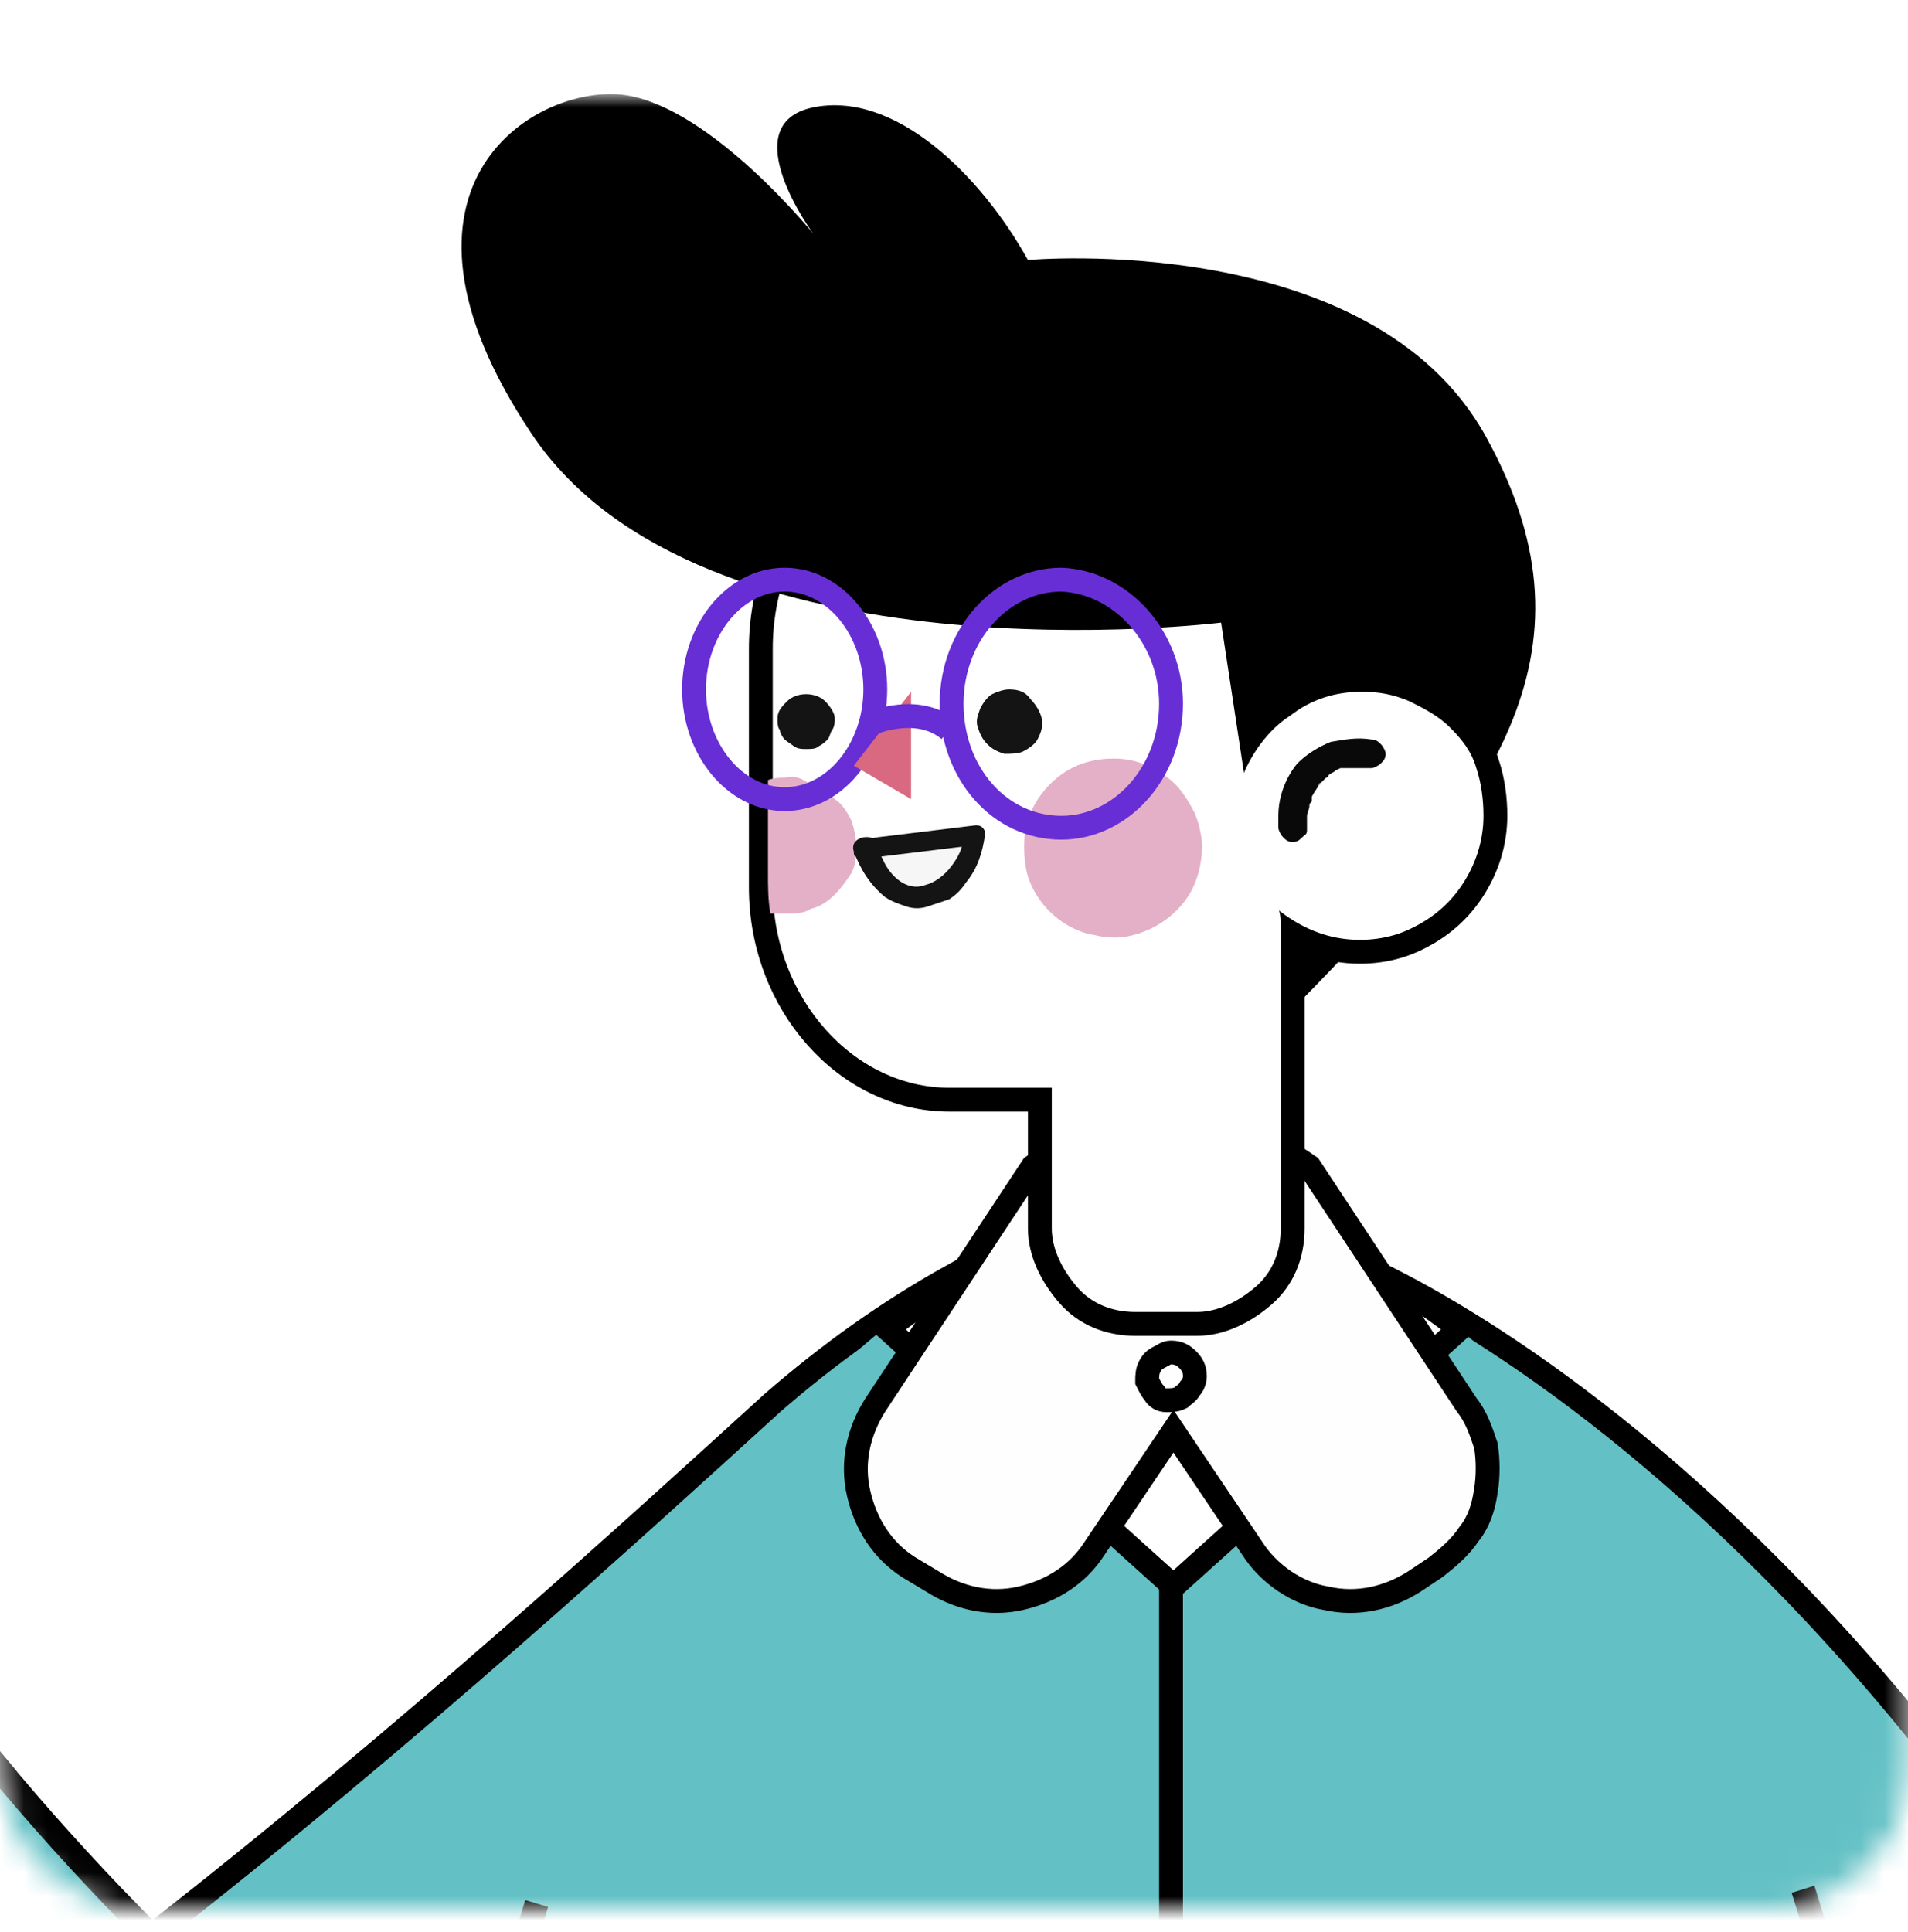 <?xml version="1.0" encoding="utf-8"?>
<!-- Generator: Adobe Illustrator 22.1.0, SVG Export Plug-In . SVG Version: 6.00 Build 0)  -->
<svg version="1.1" id="Layer_1" xmlns="http://www.w3.org/2000/svg" xmlns:xlink="http://www.w3.org/1999/xlink" x="0px" y="0px"
	 viewBox="0 0 80 81" style="enable-background:new 0 0 80 81;" xml:space="preserve">
<style type="text/css">
	.st0{fill:#FFFFFF;}
	.st1{fill:#FFFFFF;filter:url(#Adobe_OpacityMaskFilter);stroke:#BEBCBC;}
	.st2{mask:url(#mask0_1_);}
	.st3{fill:#63C1C5;stroke:#000000;stroke-miterlimit:10;}
	.st4{fill:none;stroke:#000000;stroke-miterlimit:10;}
	.st5{fill:#63C1C5;}
	.st6{fill:#FFFFFF;stroke:#000000;stroke-miterlimit:10;}
	.st7{fill:#FEFEFF;stroke:#000000;stroke-miterlimit:10;}
	.st8{fill:none;stroke:#000000;stroke-width:2;stroke-miterlimit:10;}
	.st9{fill:#E4B0C8;}
	.st10{fill:#141414;}
	.st11{fill:#F7F6F6;}
	.st12{fill:none;stroke:#672ED6;stroke-miterlimit:10;}
	.st13{fill:#D96980;}
	.st14{fill:#090909;}
</style>
<path class="st0" d="M6,1.5h68c3,0,5.5,2.5,5.5,5.5v68c0,3-2.5,5.5-5.5,5.5H6c-3,0-5.5-2.5-5.5-5.5V7C0.5,4,3,1.5,6,1.5z"/>
<defs>
	<filter id="Adobe_OpacityMaskFilter" filterUnits="userSpaceOnUse" x="-36.5" y="4" width="139.1" height="121.1">
		<feColorMatrix  type="matrix" values="1 0 0 0 0  0 1 0 0 0  0 0 1 0 0  0 0 0 1 0"/>
	</filter>
</defs>
<mask maskUnits="userSpaceOnUse" x="-36.5" y="4" width="139.1" height="121.1" id="mask0_1_">
	<path class="st1" d="M6,0.5h68c3,0,5.5,2.5,5.5,5.5v68c0,3-2.5,5.5-5.5,5.5H6c-3,0-5.5-2.5-5.5-5.5V6C0.5,3,3,0.5,6,0.5z"/>
</mask>
<g class="st2">
	<path class="st3" d="M56.7,52.9c0,0,29.6,11.6,45.3,61.6l-20,9.9L67.1,86.5L56.7,52.9z"/>
	<path class="st0" d="M-31.5,62.8c0,0-5-3.2-4.4-4.8c0.1-0.2,0.2-0.4,0.3-0.5c0.2-0.1,0.3-0.3,0.5-0.3c0.2-0.1,0.4-0.1,0.6-0.1
		c0.2,0,0.4,0.1,0.6,0.2c0,0-1.5-0.9-0.8-1.9c0.2-0.3,0.4-0.5,0.7-0.6c0.3-0.1,0.6-0.1,0.9,0c0,0-1.1-1.6,0-2.1
		c0.8-0.3,1.7-0.4,2.6-0.2c-0.3-0.6-0.5-1.2-0.6-1.8c0-0.5,0.7-1.5,2.8-1c2.2,0.5,6.7,3.1,8.3,3.8c1.6,0.8,3.3,2.6,3.3,2
		c0-0.6,0.7-4.4,2.2-5.5c1.5-1.1,2-1.3,2.3,0.8s0.2,7.9,3,12.2c2.8,4.3,3.8,7.2,6.8,10.7c3,3.5,4.4,5.2,4.4,5.2l-13.5,11
		c0,0-13.1-19.8-13.2-19.9C-24.6,70-28.9,64.8-31.5,62.8z"/>
	<path class="st4" d="M-19.9,65.8c0,0-1.2-3.5,3.9-5c0,0-1.9-7.5,1.7-10.8c3.6-3.3,1.6,5.2,4.1,10.4c2.4,5.2,5.2,10.2,7.7,12.9
		c2.6,2.7,4.8,5.7,4.8,5.7l-13.7,11c0,0-4.7-7.1-11.9-18.1c-7.2-11-13.6-11.3-12.6-14c1.2-3.3,9.7,4.5,9.7,4.5"/>
	<path class="st5" d="M12,85.9c-2-1.4-4-3-5.7-4.8C2.2,77-1.5,72.6-4.9,67.9l-14.9,12.7c0,0,16.2,25.2,26,28.3
		c9.7,3.1,32-22.2,32-22.2l1.7-33.2c-2.7,1.5-5.2,3.3-7.5,5.3c-5.5,5-15.2,13.9-26.1,22.4"/>
	<path class="st4" d="M12,85.9c-2-1.4-4-3-5.7-4.8C2.2,77-1.5,72.6-4.9,67.9l-14.9,12.7c0,0,16.2,25.2,26,28.3
		c9.7,3.1,32-22.2,32-22.2l1.7-33.2c-2.7,1.5-5.2,3.3-7.5,5.3c-5.5,5-15.2,13.9-26.1,22.4"/>
	<path class="st6" d="M0,74.2c-2.9-3.5-4.8-6.3-4.8-6.3l-14.9,12.7c0,0,1.9,2.9,4.8,6.9L0,74.2z"/>
	<path class="st5" d="M80.3,116.7v-6.2c0-32.8-14-59.4-31.2-59.4c-17.2,0-31.2,26.6-31.2,59.4v6.2H80.3z"/>
	<path class="st4" d="M49.1,66v50.7"/>
	<path class="st6" d="M49.2,66.5l12-10.8c-3.7-3-7.8-4.6-12-4.6c-4.1,0-8.4,1.8-12,4.6L49.2,66.5z"/>
	<path class="st4" d="M22.5,79.8c-3,9.9-4.6,20.3-4.5,30.7v6.3h62.3v-6.2c0.1-10.6-1.5-21.2-4.7-31.4"/>
	<path class="st4" d="M61.2,55.7c-3.7-2.9-7.8-4.6-12-4.6s-8.3,1.6-12,4.5"/>
	<path class="st7" d="M61.5,58.9l-6.6-10c-1.7-1.2-3.7-1.9-5.8-1.9c-2.1,0-4.1,0.7-5.8,1.9l-6.6,10c-0.7,1.1-1,2.4-0.7,3.7
		s1,2.4,2.1,3.1l1,0.6c1.1,0.7,2.4,1,3.7,0.7c1.3-0.3,2.4-1,3.1-2.1l3.3-4.9l3.3,4.9c0.7,1.1,1.9,1.9,3.1,2.1c1.3,0.3,2.6,0,3.7-0.7
		l0.9-0.6c0.5-0.4,1-0.8,1.4-1.4c0.4-0.5,0.6-1.1,0.7-1.8c0.1-0.6,0.1-1.3,0-1.9C62.1,60,61.9,59.4,61.5,58.9z"/>
	<path class="st7" d="M50.1,57.7c0,0.2-0.1,0.4-0.2,0.5c-0.1,0.2-0.3,0.3-0.4,0.4c-0.2,0.1-0.4,0.1-0.6,0.1c-0.2,0-0.4-0.1-0.5-0.3
		c-0.1-0.1-0.2-0.3-0.3-0.5c0-0.2,0-0.4,0.1-0.6c0.1-0.2,0.2-0.3,0.4-0.4c0.2-0.1,0.3-0.2,0.5-0.2c0.3,0,0.5,0.1,0.7,0.3
		C50,57.2,50.1,57.4,50.1,57.7z"/>
	<path class="st8" d="M62.2,34.2c0,1-0.3,2-0.9,2.9c-0.6,0.9-1.4,1.5-2.3,1.9c-0.9,0.4-2,0.5-3,0.3c-1-0.2-1.9-0.7-2.7-1.4
		c-0.7-0.7-1.2-1.6-1.4-2.6c-0.2-1-0.1-2,0.3-3c0.4-0.9,1.1-1.8,1.9-2.3C55,29.3,56,29,57.1,29c0.7,0,1.3,0.1,2,0.4
		c0.6,0.3,1.2,0.6,1.7,1.1c0.5,0.5,0.9,1,1.1,1.7C62.1,32.8,62.2,33.5,62.2,34.2L62.2,34.2z"/>
	<path class="st6" d="M39.7,18.2h6.5c4.3,0,7.9,4,7.9,8.9v10.1c0,0.3,0,0.6,0,0.8c0.1,0.3,0.1,0.6,0.1,0.9v12.6
		c0,1.1-0.4,2.1-1.2,2.8c-0.8,0.7-1.8,1.2-2.8,1.2h-2.6c-1.1,0-2.1-0.4-2.8-1.2s-1.2-1.8-1.2-2.8v-5.4h-3.8c-4.3,0-7.9-4-7.9-8.9
		V27.2C31.9,22.3,35.4,18.2,39.7,18.2z"/>
	<path d="M52.4,34l-1.2-7.9c0,0-21.8,2.7-28.9-7.9c-7.1-10.6,0.4-14.8,4-14.2s7.8,5.8,7.8,5.8s-3.4-4.6,0-5.3c3.4-0.7,7,2.8,9,6.4
		c0,0,14.4-1.3,19.2,7.4c4.8,8.7,0.9,14.9-8,23.9l-0.6-5L52.4,34z"/>
	<path class="st9" d="M50.4,35.5c0,0.7-0.2,1.5-0.6,2.1c-0.4,0.6-1,1.1-1.7,1.4c-0.7,0.3-1.4,0.4-2.2,0.2c-0.7-0.1-1.4-0.5-1.9-1
		c-0.5-0.5-0.9-1.2-1-1.9c-0.1-0.7-0.1-1.5,0.2-2.2c0.3-0.7,0.8-1.3,1.4-1.7s1.3-0.6,2.1-0.6c0.5,0,1,0.1,1.4,0.3
		c0.5,0.2,0.9,0.5,1.2,0.8c0.3,0.3,0.6,0.8,0.8,1.2C50.3,34.6,50.4,35.1,50.4,35.5z"/>
	<path class="st9" d="M32.9,32.6c-0.2,0-0.4,0-0.7,0.1v3.9c0,0.6,0,1.1,0.1,1.7c0.2,0,0.4,0,0.6,0c0.4,0,0.8,0,1.1-0.2
		c0.4-0.1,0.7-0.3,1-0.6c0.3-0.3,0.5-0.6,0.7-0.9c0.2-0.4,0.2-0.7,0.2-1.1c0-0.4-0.1-0.8-0.2-1.1c-0.2-0.4-0.4-0.7-0.7-0.9
		c-0.3-0.3-0.6-0.5-1-0.6C33.6,32.6,33.3,32.5,32.9,32.6L32.9,32.6z"/>
	<path class="st10" d="M43.7,30.3c0,0.3-0.1,0.5-0.2,0.7c-0.1,0.2-0.4,0.4-0.6,0.5c-0.2,0.1-0.5,0.1-0.8,0.1
		c-0.3-0.1-0.5-0.2-0.7-0.4s-0.3-0.4-0.4-0.7c-0.1-0.3,0-0.5,0.1-0.8c0.1-0.2,0.3-0.5,0.5-0.6c0.2-0.1,0.5-0.2,0.7-0.2
		c0.4,0,0.7,0.1,0.9,0.4C43.5,29.6,43.7,30,43.7,30.3z"/>
	<path class="st10" d="M35,30.1c0,0.2,0,0.3-0.1,0.5c-0.1,0.1-0.1,0.3-0.2,0.4s-0.2,0.2-0.4,0.3c-0.1,0.1-0.3,0.1-0.5,0.1
		s-0.3,0-0.5-0.1c-0.1-0.1-0.3-0.2-0.4-0.3c-0.1-0.1-0.2-0.3-0.2-0.4c-0.1-0.1-0.1-0.3-0.1-0.5c0-0.3,0.2-0.5,0.4-0.7
		c0.2-0.2,0.5-0.3,0.8-0.3c0.3,0,0.6,0.1,0.8,0.3C34.8,29.6,35,29.9,35,30.1z"/>
	<path class="st11" d="M36.3,35.6c0,0,0.7,1.9,2.1,2.1c1.4,0.1,2.5-1.4,2.6-2.6L36.3,35.6z"/>
	<path class="st10" d="M35.8,35.7c0.3,0.8,0.7,1.4,1.3,1.9c0.3,0.2,0.6,0.3,0.9,0.4c0.3,0.1,0.6,0.1,0.9,0c0.3-0.1,0.6-0.2,0.9-0.3
		c0.3-0.2,0.5-0.4,0.7-0.7c0.5-0.6,0.7-1.3,0.8-2c0-0.1,0-0.2-0.1-0.3c-0.1-0.1-0.2-0.1-0.3-0.1l-4.1,0.5l-0.6,0.1
		c-0.1,0-0.2,0-0.3,0.1c-0.1,0.1-0.1,0.2-0.1,0.3C35.8,35.6,35.8,35.7,35.8,35.7c0,0.1,0,0.2,0.1,0.2c0,0,0.1,0.1,0.1,0.1
		c0.1,0,0.1,0,0.2,0l4.1-0.5l0.6-0.1L40.4,35c0,0.5-0.2,0.9-0.5,1.3c-0.3,0.4-0.7,0.7-1.1,0.8C38,37.4,37.3,36.7,37,36
		c-0.1-0.2-0.2-0.3-0.2-0.5c0-0.1,0,0.1,0,0v-0.1c0,0,0,0,0-0.1C36.5,34.9,35.6,35.1,35.8,35.7z"/>
	<path class="st12" d="M49.1,29.5c0,2.9-2.1,5.2-4.6,5.2c-2.6,0-4.6-2.3-4.6-5.2s2.1-5.2,4.6-5.2C47,24.4,49.1,26.7,49.1,29.5z"/>
	<path class="st12" d="M32.9,33.5c2.1,0,3.8-2.1,3.8-4.6s-1.7-4.6-3.8-4.6c-2.1,0-3.8,2.1-3.8,4.6S30.8,33.5,32.9,33.5z"/>
	<path class="st13" d="M38.2,29v4.5l-2.4-1.4L38.2,29z"/>
	<path class="st12" d="M36.6,30.3c0,0,1.9-0.8,3.2,0.3"/>
	<path class="st0" d="M62.2,34.2c0,1-0.3,2-0.9,2.9c-0.6,0.9-1.4,1.5-2.3,1.9c-0.9,0.4-2,0.5-3,0.3c-1-0.2-1.9-0.7-2.7-1.4
		c-0.7-0.7-1.2-1.6-1.4-2.6c-0.2-1-0.1-2,0.3-3c0.4-0.9,1.1-1.8,1.9-2.3C55,29.3,56,29,57.1,29c0.7,0,1.3,0.1,2,0.4
		c0.6,0.3,1.2,0.6,1.7,1.1c0.5,0.5,0.9,1,1.1,1.7C62.1,32.8,62.2,33.5,62.2,34.2z"/>
	<path class="st14" d="M54.8,34.8c0-0.1,0-0.2,0-0.3s0-0.1,0-0.2s0-0.1,0-0.1c0,0,0,0.1,0,0c0-0.1,0.1-0.3,0.1-0.4
		c0-0.1,0-0.1,0.1-0.2c0,0,0-0.1,0-0.1v-0.1c0-0.1,0,0,0,0c0.1-0.2,0.2-0.3,0.3-0.5v0c0-0.1,0.1,0,0,0s0.1-0.1,0.1-0.1
		c0.1-0.1,0.1-0.1,0.2-0.2c0.1,0,0.1,0,0,0c0,0,0.1,0,0.1-0.1c0.1-0.1,0.2-0.1,0.3-0.2c0,0,0.1,0,0,0H56l0.2-0.1c0.1,0,0.1,0,0.2,0
		h0.1h0.1c0.1,0,0,0,0,0c0.1,0,0.2,0,0.2,0H57c0.2,0,0.4,0,0.5,0c0.1,0,0.3-0.1,0.4-0.2c0.1-0.1,0.2-0.2,0.2-0.4
		c0-0.1-0.1-0.3-0.2-0.4c-0.1-0.1-0.2-0.2-0.4-0.2c-0.6-0.1-1.1,0-1.7,0.1c-0.5,0.2-1,0.5-1.4,0.9c-0.5,0.6-0.8,1.4-0.8,2.2
		c0,0.2,0,0.3,0,0.5c0,0.1,0.1,0.3,0.2,0.4s0.2,0.2,0.4,0.2s0.3-0.1,0.4-0.2S54.8,35,54.8,34.8L54.8,34.8z"/>
</g>
</svg>

